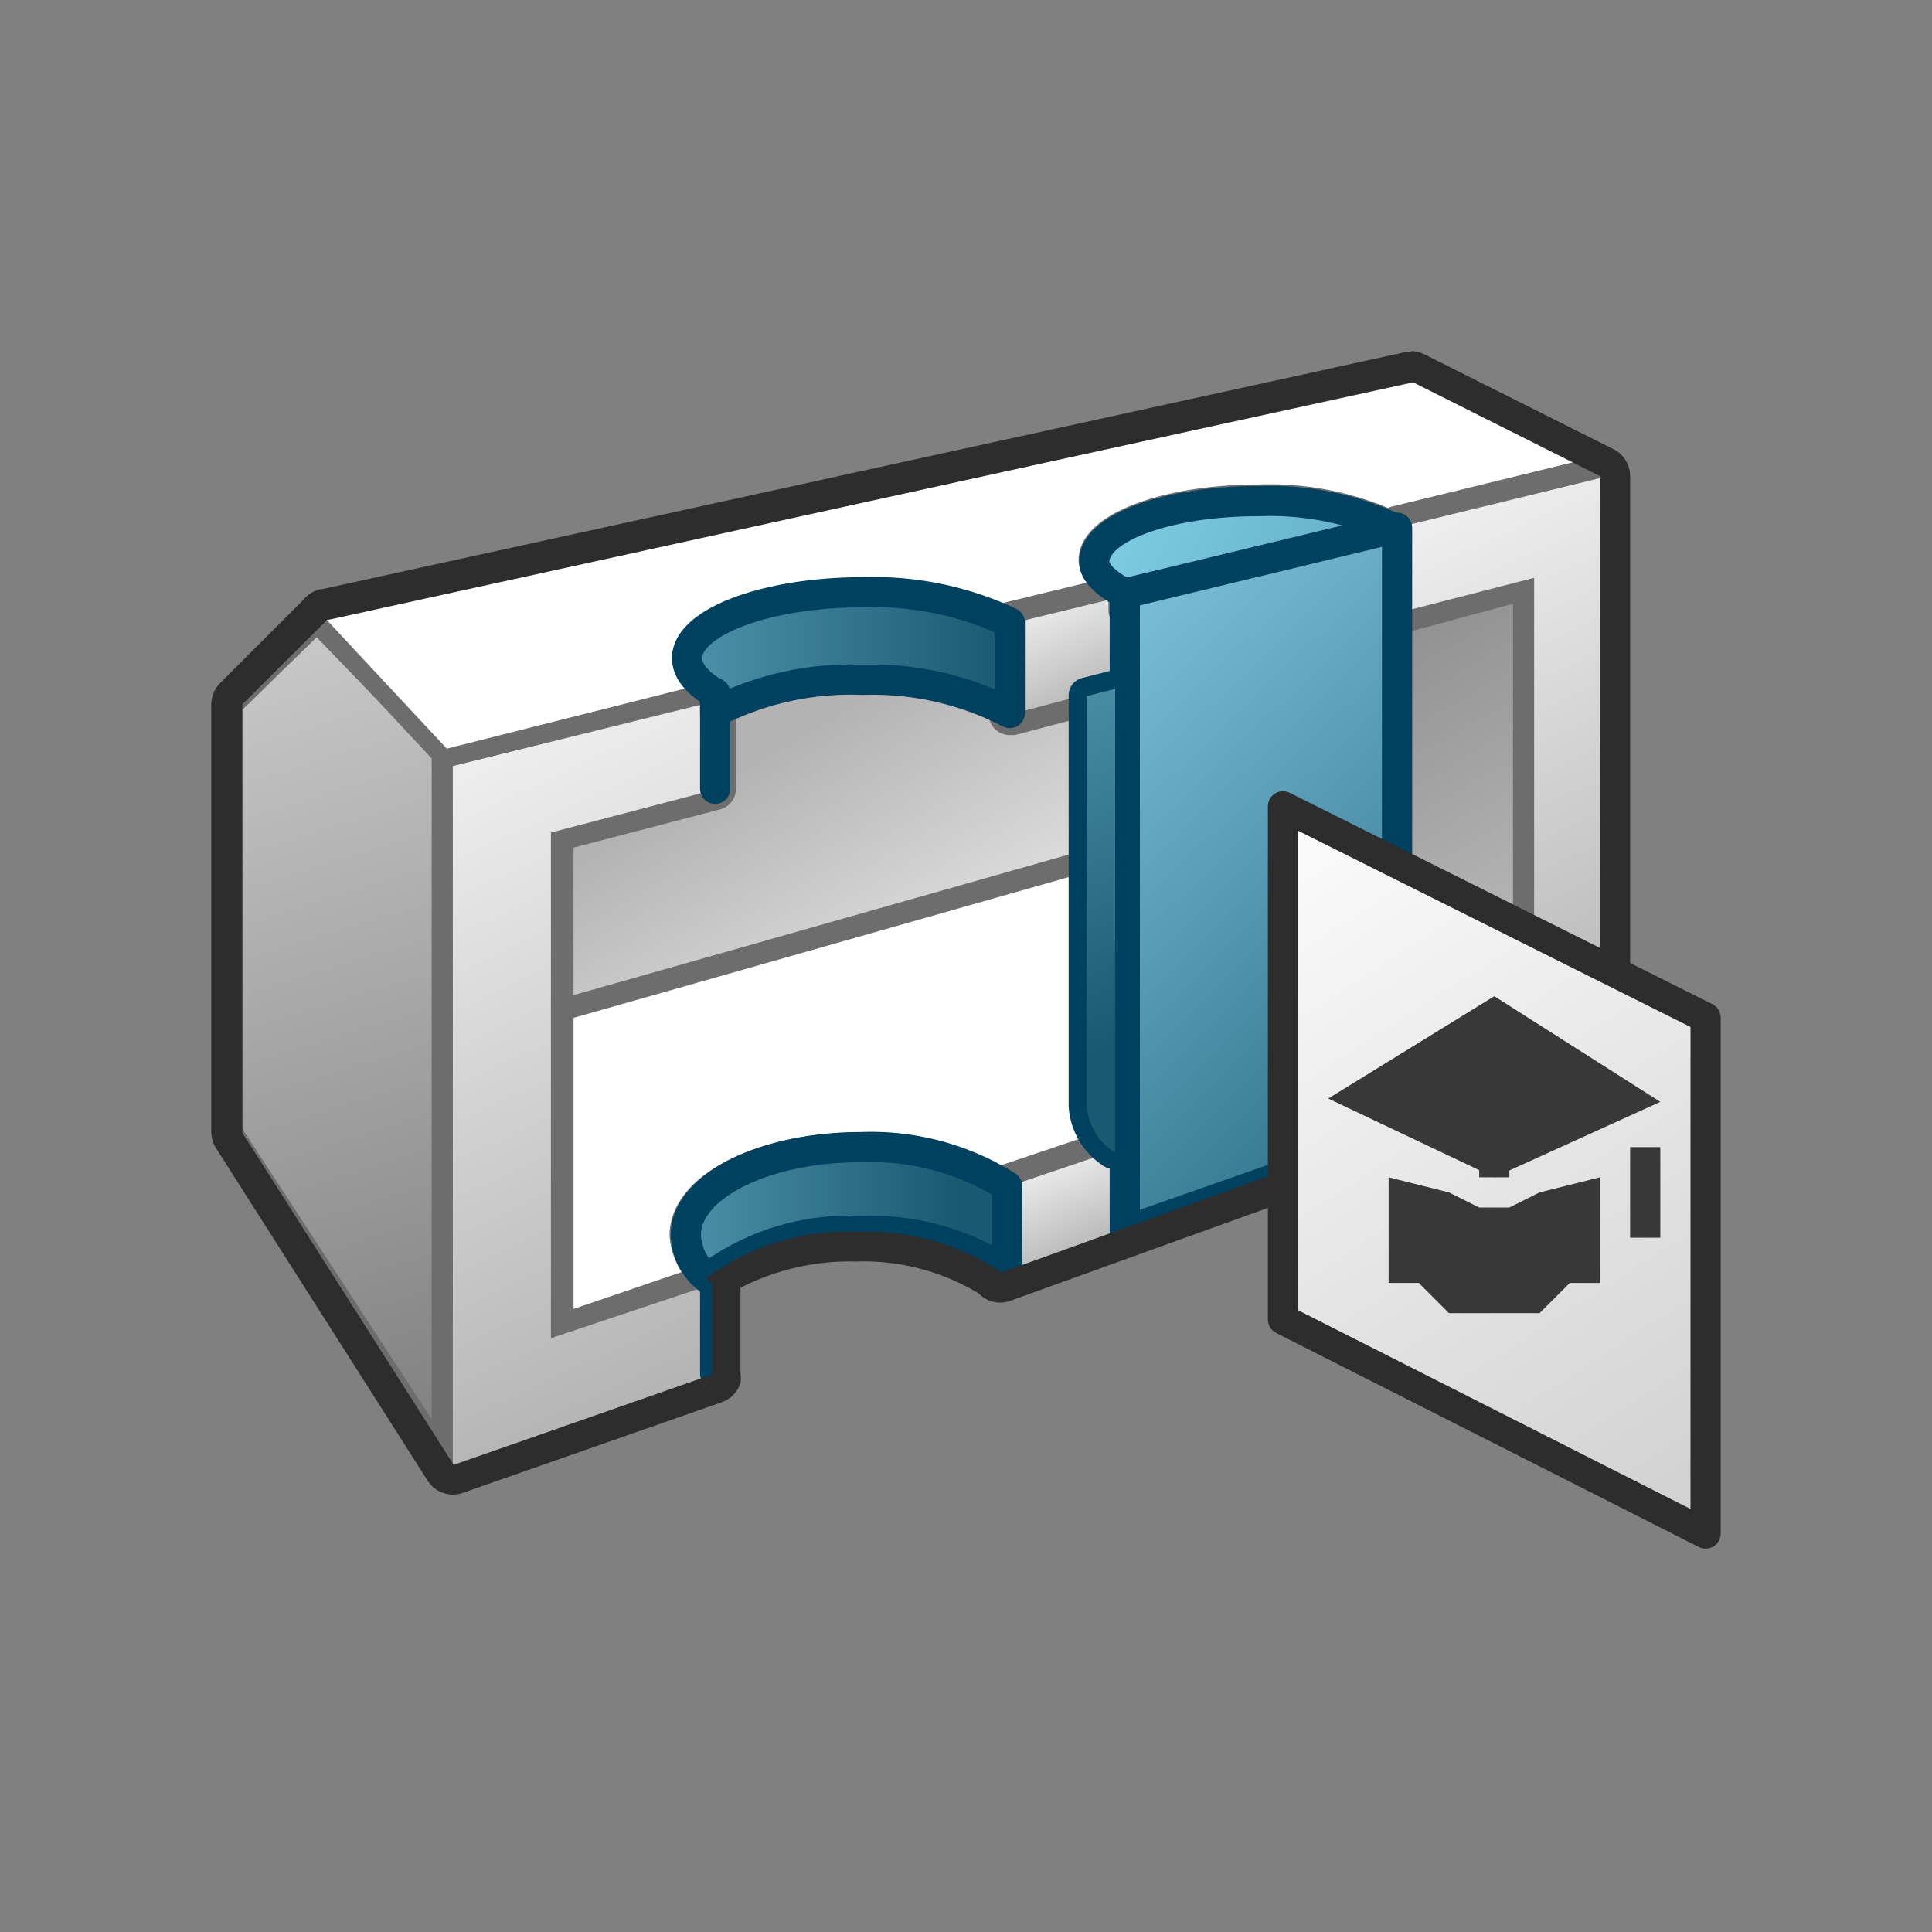 <svg id="CATIA___B04_FM1_-_Functional_Part_Design" data-name="CATIA _ (B04) FM1 - Functional Part Design" xmlns="http://www.w3.org/2000/svg" xmlns:xlink="http://www.w3.org/1999/xlink" viewBox="0 0 64 64"><rect x="0" y="0" width="64" height="64" fill="#808080" stroke="none"/><defs><style>.cls-1,.cls-10,.cls-14,.cls-2,.cls-3,.cls-4,.cls-8{stroke:#6d6d6d;}.cls-1,.cls-10,.cls-14,.cls-15,.cls-16,.cls-19,.cls-2,.cls-20,.cls-21,.cls-23,.cls-3,.cls-4,.cls-8{stroke-linecap:round;stroke-linejoin:round;}.cls-1{fill:url(#linear-gradient);}.cls-2{fill:url(#linear-gradient-2);}.cls-21,.cls-3{fill:none;}.cls-11,.cls-4{fill:#fff;}.cls-5{fill:url(#linear-gradient-3);}.cls-6{fill:#6d6d6d;}.cls-7{fill:url(#linear-gradient-4);}.cls-8{fill:url(#linear-gradient-5);}.cls-9{fill:url(#linear-gradient-6);}.cls-10{fill:url(#linear-gradient-7);}.cls-12{fill:url(#linear-gradient-8);}.cls-13{fill:url(#linear-gradient-9);}.cls-14{fill:url(#linear-gradient-10);}.cls-15,.cls-16,.cls-19,.cls-20,.cls-21{stroke:#00415f;}.cls-15{fill:url(#linear-gradient-11);}.cls-16{fill:url(#linear-gradient-12);}.cls-17{fill:url(#linear-gradient-13);}.cls-18{fill:#00415f;}.cls-19{fill:url(#linear-gradient-14);}.cls-20{fill:url(#linear-gradient-15);}.cls-22{fill:#2d2d2d;}.cls-23{stroke:#2d2d2d;fill:url(#linear-gradient-16);}.cls-24{fill:#383838;}</style><linearGradient id="linear-gradient" x1="8.14" y1="21.12" x2="17.49" y2="51.71" gradientUnits="userSpaceOnUse"><stop offset="0" stop-color="#c9c9c9"/><stop offset="1" stop-color="#737373"/></linearGradient><linearGradient id="linear-gradient-2" x1="53.28" y1="35.26" x2="41.06" y2="14.09" xlink:href="#linear-gradient"/><linearGradient id="linear-gradient-3" x1="34.28" y1="33.87" x2="28.19" y2="23.33" gradientUnits="userSpaceOnUse"><stop offset="0" stop-color="#f0f0f0"/><stop offset="1" stop-color="#b3b3b3"/></linearGradient><linearGradient id="linear-gradient-4" x1="14.28" y1="25.01" x2="23.99" y2="45.73" xlink:href="#linear-gradient-3"/><linearGradient id="linear-gradient-5" x1="42.54" y1="40.79" x2="40.27" y2="36.85" xlink:href="#linear-gradient-3"/><linearGradient id="linear-gradient-6" x1="34.52" y1="38.39" x2="36.08" y2="41.72" xlink:href="#linear-gradient-3"/><linearGradient id="linear-gradient-7" x1="43.95" y1="40.49" x2="40.53" y2="34.57" xlink:href="#linear-gradient-3"/><linearGradient id="linear-gradient-8" x1="34.46" y1="19.74" x2="36.22" y2="23.51" xlink:href="#linear-gradient-3"/><linearGradient id="linear-gradient-9" x1="45.46" y1="17.47" x2="53.81" y2="35.28" xlink:href="#linear-gradient-3"/><linearGradient id="linear-gradient-10" x1="44.16" y1="23.12" x2="40.65" y2="17.03" xlink:href="#linear-gradient-3"/><linearGradient id="linear-gradient-11" x1="35.73" y1="15.64" x2="61.87" y2="28.33" gradientUnits="userSpaceOnUse"><stop offset="0" stop-color="#83d2ea"/><stop offset="0.55" stop-color="#5199b0"/><stop offset="1" stop-color="#25667d"/></linearGradient><linearGradient id="linear-gradient-12" x1="30.87" y1="17.72" x2="52.53" y2="40.39" gradientUnits="userSpaceOnUse"><stop offset="0" stop-color="#92d5ee"/><stop offset="0.48" stop-color="#599bb4"/><stop offset="1" stop-color="#185971"/></linearGradient><linearGradient id="linear-gradient-13" x1="32.88" y1="19.99" x2="40.36" y2="40.56" gradientUnits="userSpaceOnUse"><stop offset="0" stop-color="#5a9cb5"/><stop offset="0.69" stop-color="#195a72"/></linearGradient><linearGradient id="linear-gradient-14" x1="20.64" y1="40.18" x2="36.65" y2="40.18" xlink:href="#linear-gradient-13"/><linearGradient id="linear-gradient-15" x1="20.67" y1="21.62" x2="38.92" y2="21.62" xlink:href="#linear-gradient-13"/><linearGradient id="linear-gradient-16" x1="41.19" y1="25.81" x2="62.59" y2="59.04" gradientUnits="userSpaceOnUse"><stop offset="0" stop-color="#fff"/><stop offset="1" stop-color="#bfbfbf"/></linearGradient></defs><title>CATIA _ (B04) FM1 - Functional Part Design</title><polygon class="cls-1" points="7.5 23.33 7.5 37.5 15 49 15 25.06 10.5 20.4 7.5 23.33"/><polygon class="cls-2" points="41.42 26.6 41.42 19.27 42.23 17.36 50.84 19.14 50.84 33.4 41.42 26.6"/><line class="cls-3" x1="23.68" y1="45.52" x2="23.68" y2="42.53"/><path class="cls-4" d="M37.25,38a2,2,0,0,1-.93-1.52c0-1.5,2.43-2.72,5.43-2.72a7.8,7.8,0,0,1,4.54,1.2l4.54-1.5L41.42,26.6,18.31,33.16V44.33l5.37-1.8a2.06,2.06,0,0,1-1-1.61c0-1.61,2.6-2.91,5.81-2.91a8.39,8.39,0,0,1,4.83,1.29L37.27,38Z"/><path class="cls-5" d="M18.31,33.51a.31.31,0,0,1-.21-.07.34.34,0,0,1-.14-.28V27.54a.35.35,0,0,1,.26-.34l5.12-1.34V23.59a.34.34,0,0,1,.16-.29,10.17,10.17,0,0,1,5.08-1.13,10.39,10.39,0,0,1,4.92,1.08l3.4-.88V20.24a.32.32,0,0,1,.17-.29,8.88,8.88,0,0,1,4.35-1h0a.35.35,0,0,1,.25.1.36.36,0,0,1,.1.25V26.6a.34.34,0,0,1-.25.33L18.4,33.5Z"/><path class="cls-6" d="M41.42,19.28V26.6L18.31,33.16V27.54l5.38-1.41V23.59a9.88,9.88,0,0,1,4.89-1.07,9.87,9.87,0,0,1,4.87,1.1l3.8-1v-2.4a8.72,8.72,0,0,1,4.17-1m0-.7h0a9.28,9.28,0,0,0-4.53,1.07.71.71,0,0,0-.33.59V22.1l-3,.77a11.08,11.08,0,0,0-5-1.05A10.5,10.5,0,0,0,23.32,23a.69.69,0,0,0-.33.59v2l-4.86,1.28a.69.69,0,0,0-.52.67v5.62a.69.69,0,0,0,.28.56.65.65,0,0,0,.42.14.62.62,0,0,0,.19,0l23.11-6.57a.68.68,0,0,0,.51-.67V19.28a.68.68,0,0,0-.7-.7Z"/><path class="cls-7" d="M15,48.89a.36.36,0,0,1-.2-.06.36.36,0,0,1-.15-.29V25.06a.35.35,0,0,1,.27-.34l8.63-2.1h.08A.35.35,0,0,1,24,23v3.17a.34.34,0,0,1-.26.34L18.6,27.81v16l4.92-1.65a.2.2,0,0,1,.11,0,.36.36,0,0,1,.2.06.35.35,0,0,1,.15.29v3a.35.35,0,0,1-.23.33l-8.63,3Z"/><path class="cls-6" d="M23.63,23v3.17l-5.38,1.41V44.33l5.38-1.8v3l-8.63,3V25.06L23.63,23m0-.7-.16,0-8.64,2.1a.71.71,0,0,0-.53.68V48.55a.7.7,0,0,0,.3.57.73.73,0,0,0,.4.13.85.85,0,0,0,.23,0l8.63-3a.7.7,0,0,0,.47-.66v-3A.7.7,0,0,0,24,42a.69.69,0,0,0-.41-.13.83.83,0,0,0-.22,0L19,43.36V28.08l4.86-1.27a.71.71,0,0,0,.52-.68V23a.74.74,0,0,0-.26-.55.71.71,0,0,0-.44-.15Z"/><path class="cls-8" d="M37.26,40.78a2.1,2.1,0,0,1-.95-1.57c0-1.57,2.44-2.85,5.44-2.85a7.61,7.61,0,0,1,4.51,1.26Z"/><path class="cls-9" d="M33.36,42.5a.4.4,0,0,1-.21-.07.34.34,0,0,1-.14-.28V39.32a.36.36,0,0,1,.23-.34l3.91-1.31h.11a.34.34,0,0,1,.35.34v2.78a.35.35,0,0,1-.24.33l-3.9,1.37Z"/><path class="cls-6" d="M37.26,38v2.77l-3.9,1.37h0V39.32L37.26,38m0-.7a.91.91,0,0,0-.23,0l-3.9,1.31a.71.71,0,0,0-.47.67v2.83a.65.65,0,0,0,.18.46.69.69,0,0,0,.52.24,1,1,0,0,0,.23,0l3.9-1.37a.7.7,0,0,0,.47-.66V38a.7.7,0,0,0-.29-.57.69.69,0,0,0-.41-.13Z"/><path class="cls-10" d="M46.28,34.93a7.87,7.87,0,0,0-4.53-1.17c-3,0-5.43,1.22-5.43,2.72A2,2,0,0,0,37.25,38l-.24-.2a7.29,7.29,0,0,1,4.74-1.45,7.61,7.61,0,0,1,4.51,1.23h0Z"/><path class="cls-11" d="M14.8,25.1a.28.28,0,0,1-.22-.1l-4-4.28a.32.32,0,0,1-.07-.3.31.31,0,0,1,.23-.2l36.19-7.88H47a.25.25,0,0,1,.14,0l6.3,3.13a.32.32,0,0,1,.17.3.31.31,0,0,1-.23.26l-7,1.71h-.07a.3.3,0,0,1-.16-.05,9.57,9.57,0,0,0-4.42-.89c-3,0-5.14.92-5.14,1.74,0,.23.28.5.82.82a.3.3,0,0,1,.15.3.28.28,0,0,1-.21.26l-3.8.93h-.07a.32.32,0,0,1-.14,0h0a10.29,10.29,0,0,0-4.72-.94c-3.25,0-5.52,1-5.52,1.88,0,.12,0,.15.39.34l.39.21a.3.3,0,0,1,.14.3.29.29,0,0,1-.22.25l-8.89,2.2Z"/><path class="cls-6" d="M47,12.63l6.31,3.14-7,1.71h0a9.7,9.7,0,0,0-4.55-.93c-3,0-5.44.92-5.44,2,0,.41.42.76,1,1.07l0,0-3.8.93h0a10.6,10.6,0,0,0-4.87-1c-3.22,0-5.82,1-5.82,2.18,0,.43.34.47.93.81L14.8,24.8l-4-4.29L47,12.63m0-.6-.12,0-36.2,7.88a.6.6,0,0,0-.31,1l4,4.29a.63.63,0,0,0,.44.19l.14,0,8.89-2.2a.59.59,0,0,0,.45-.5.6.6,0,0,0-.29-.6l-.4-.21-.23-.12c.11-.56,1.94-1.54,5.22-1.54a10.24,10.24,0,0,1,4.57.9h0a.54.54,0,0,0,.28.08l.14,0,3.8-.93a.61.61,0,0,0,.46-.52.61.61,0,0,0-.33-.6c-.63-.36-.66-.55-.66-.55,0-.51,1.84-1.44,4.84-1.44A9.4,9.4,0,0,1,46,18a.78.78,0,0,0,.34.09l.12,0,7-1.71a.57.57,0,0,0,.45-.51.61.61,0,0,0-.33-.61l-6.3-3.13A.6.6,0,0,0,47,12Z"/><path class="cls-12" d="M33.45,24a.41.41,0,0,1-.22-.07.37.37,0,0,1-.13-.28v-3a.35.35,0,0,1,.26-.34l3.81-.92h.08a.31.31,0,0,1,.21.07.35.35,0,0,1,.14.28v3a.35.35,0,0,1-.26.34l-3.81,1Z"/><path class="cls-6" d="M37.25,19.67v3l-3.8,1v-3l3.8-.93m0-.7a.5.5,0,0,0-.17,0l-3.8.92a.71.71,0,0,0-.53.69v3a.69.69,0,0,0,.27.55.66.66,0,0,0,.43.15l.17,0,3.8-1a.71.71,0,0,0,.53-.68v-3a.7.7,0,0,0-.7-.7Z"/><path class="cls-13" d="M46.28,38a.36.36,0,0,1-.2-.06.36.36,0,0,1-.15-.29V34.93a.35.35,0,0,1,.24-.33l4.3-1.45V19.59l-4.1,1.06h-.09a.44.44,0,0,1-.22-.07.37.37,0,0,1-.13-.28V17.48a.35.35,0,0,1,.27-.34l7-1.71h.08a.32.32,0,0,1,.21.08.32.32,0,0,1,.14.27V35.14a.35.35,0,0,1-.24.33l-7,2.46A.25.25,0,0,1,46.28,38Z"/><path class="cls-6" d="M53.28,15.77V35.14l-7,2.46V34.93l4.54-1.53V19.14l-4.54,1.17V17.48l7-1.71m0-.7-.17,0-7,1.71a.71.71,0,0,0-.53.68v2.83a.69.69,0,0,0,.27.55.66.66,0,0,0,.43.15l.17,0L50.12,20V32.9l-4.06,1.37a.69.69,0,0,0-.48.66V37.6a.68.68,0,0,0,.3.57.66.66,0,0,0,.4.13.59.59,0,0,0,.23,0l7-2.46a.69.69,0,0,0,.47-.66V15.77a.7.7,0,0,0-.27-.55.68.68,0,0,0-.43-.15Z"/><path class="cls-14" d="M37.22,19.65h0v.58a8.94,8.94,0,0,1,4.45-1,9.17,9.17,0,0,1,4.55,1h0V17.48h0a9.7,9.7,0,0,0-4.55-.93c-3,0-5.44.92-5.44,2C36.26,19,36.68,19.33,37.22,19.65Z"/><path class="cls-15" d="M37.25,19.67l0,0c-.55-.32-1-.66-1-1.07,0-1.12,2.44-2,5.44-2a9.78,9.78,0,0,1,4.56.93h0Z"/><polygon class="cls-16" points="37.26 40.78 46.28 37.62 46.28 17.48 37.26 19.66 37.26 40.78"/><path class="cls-17" d="M36.94,38.48a.28.28,0,0,1-.18-.06,2.22,2.22,0,0,1-1.06-1.76V23.06a.29.29,0,0,1,.23-.29l.93-.24h.08a.3.3,0,0,1,.18.06.31.31,0,0,1,.12.24V38.18a.3.3,0,0,1-.17.27A.31.31,0,0,1,36.94,38.48Z"/><path class="cls-18" d="M36.94,22.82V38.18A2,2,0,0,1,36,36.66V23.06l.94-.24m0-.6a.39.39,0,0,0-.15,0l-.94.24a.59.59,0,0,0-.45.58v13.6a2.53,2.53,0,0,0,1.18,2,.64.64,0,0,0,.63,0,.6.6,0,0,0,.33-.54V22.82a.61.61,0,0,0-.24-.48.58.58,0,0,0-.36-.12Z"/><path class="cls-19" d="M33.36,39.29A8.49,8.49,0,0,0,28.53,38c-3.21,0-5.81,1.3-5.81,2.91a1.91,1.91,0,0,0,.71,1.43,7.81,7.81,0,0,1,5.1-1.56,8.18,8.18,0,0,1,4.83,1.34Z"/><path class="cls-20" d="M23.69,23.59a9.88,9.88,0,0,1,4.89-1.07,9.87,9.87,0,0,1,4.87,1.1v-3a10.6,10.6,0,0,0-4.87-1c-3.22,0-5.82,1-5.82,2.18,0,.43.34.83.93,1.17Z"/><line class="cls-21" x1="23.69" y1="22.96" x2="23.69" y2="26.13"/><path class="cls-21" d="M23.69,45.51v-3a3.06,3.06,0,0,1-.4-.33"/><path class="cls-22" d="M46.74,12.63,53,15.77V35L33.18,42.15h0v0a8,8,0,0,0-4.79-1.34,7.72,7.72,0,0,0-5,1.54l.21.18,0,0v3l-8.57,3-7-11V23.33l2.81-2.8,0,0h.05l35.9-7.87m0-1a.83.83,0,0,0-.22,0L10.65,19.52H10.6a1.06,1.06,0,0,0-.57.37L7.29,22.63a1,1,0,0,0-.29.7V37.5a1,1,0,0,0,.16.54l7,11a1,1,0,0,0,.85.47,1,1,0,0,0,.33-.06l8.57-3a1,1,0,0,0,.62-.64,1.06,1.06,0,0,0,0-.31V42.66a7.92,7.92,0,0,1,3.81-.87,7.39,7.39,0,0,1,4.07,1.05,1,1,0,0,0,.73.31,1,1,0,0,0,.33-.06l19.82-7.15A1,1,0,0,0,54,35V15.77a1,1,0,0,0-.55-.89l-6.26-3.14a1,1,0,0,0-.45-.11Z"/><polygon class="cls-23" points="42.5 43.71 56.5 50.8 56.5 33.71 42.5 26.71 42.5 43.71"/><rect class="cls-24" x="49" y="38" width="1" height="1"/><polygon class="cls-24" points="53 42.5 52 42.5 51 43.5 48 43.5 47 42.5 46 42.5 46 39 48 39.5 49 40 50 40 51 39.5 53 39 53 42.5"/><polygon class="cls-24" points="49.5 33 44 36.39 49.5 39 55 36.5 49.5 33"/><rect class="cls-24" x="54" y="38" width="1" height="3"/></svg>